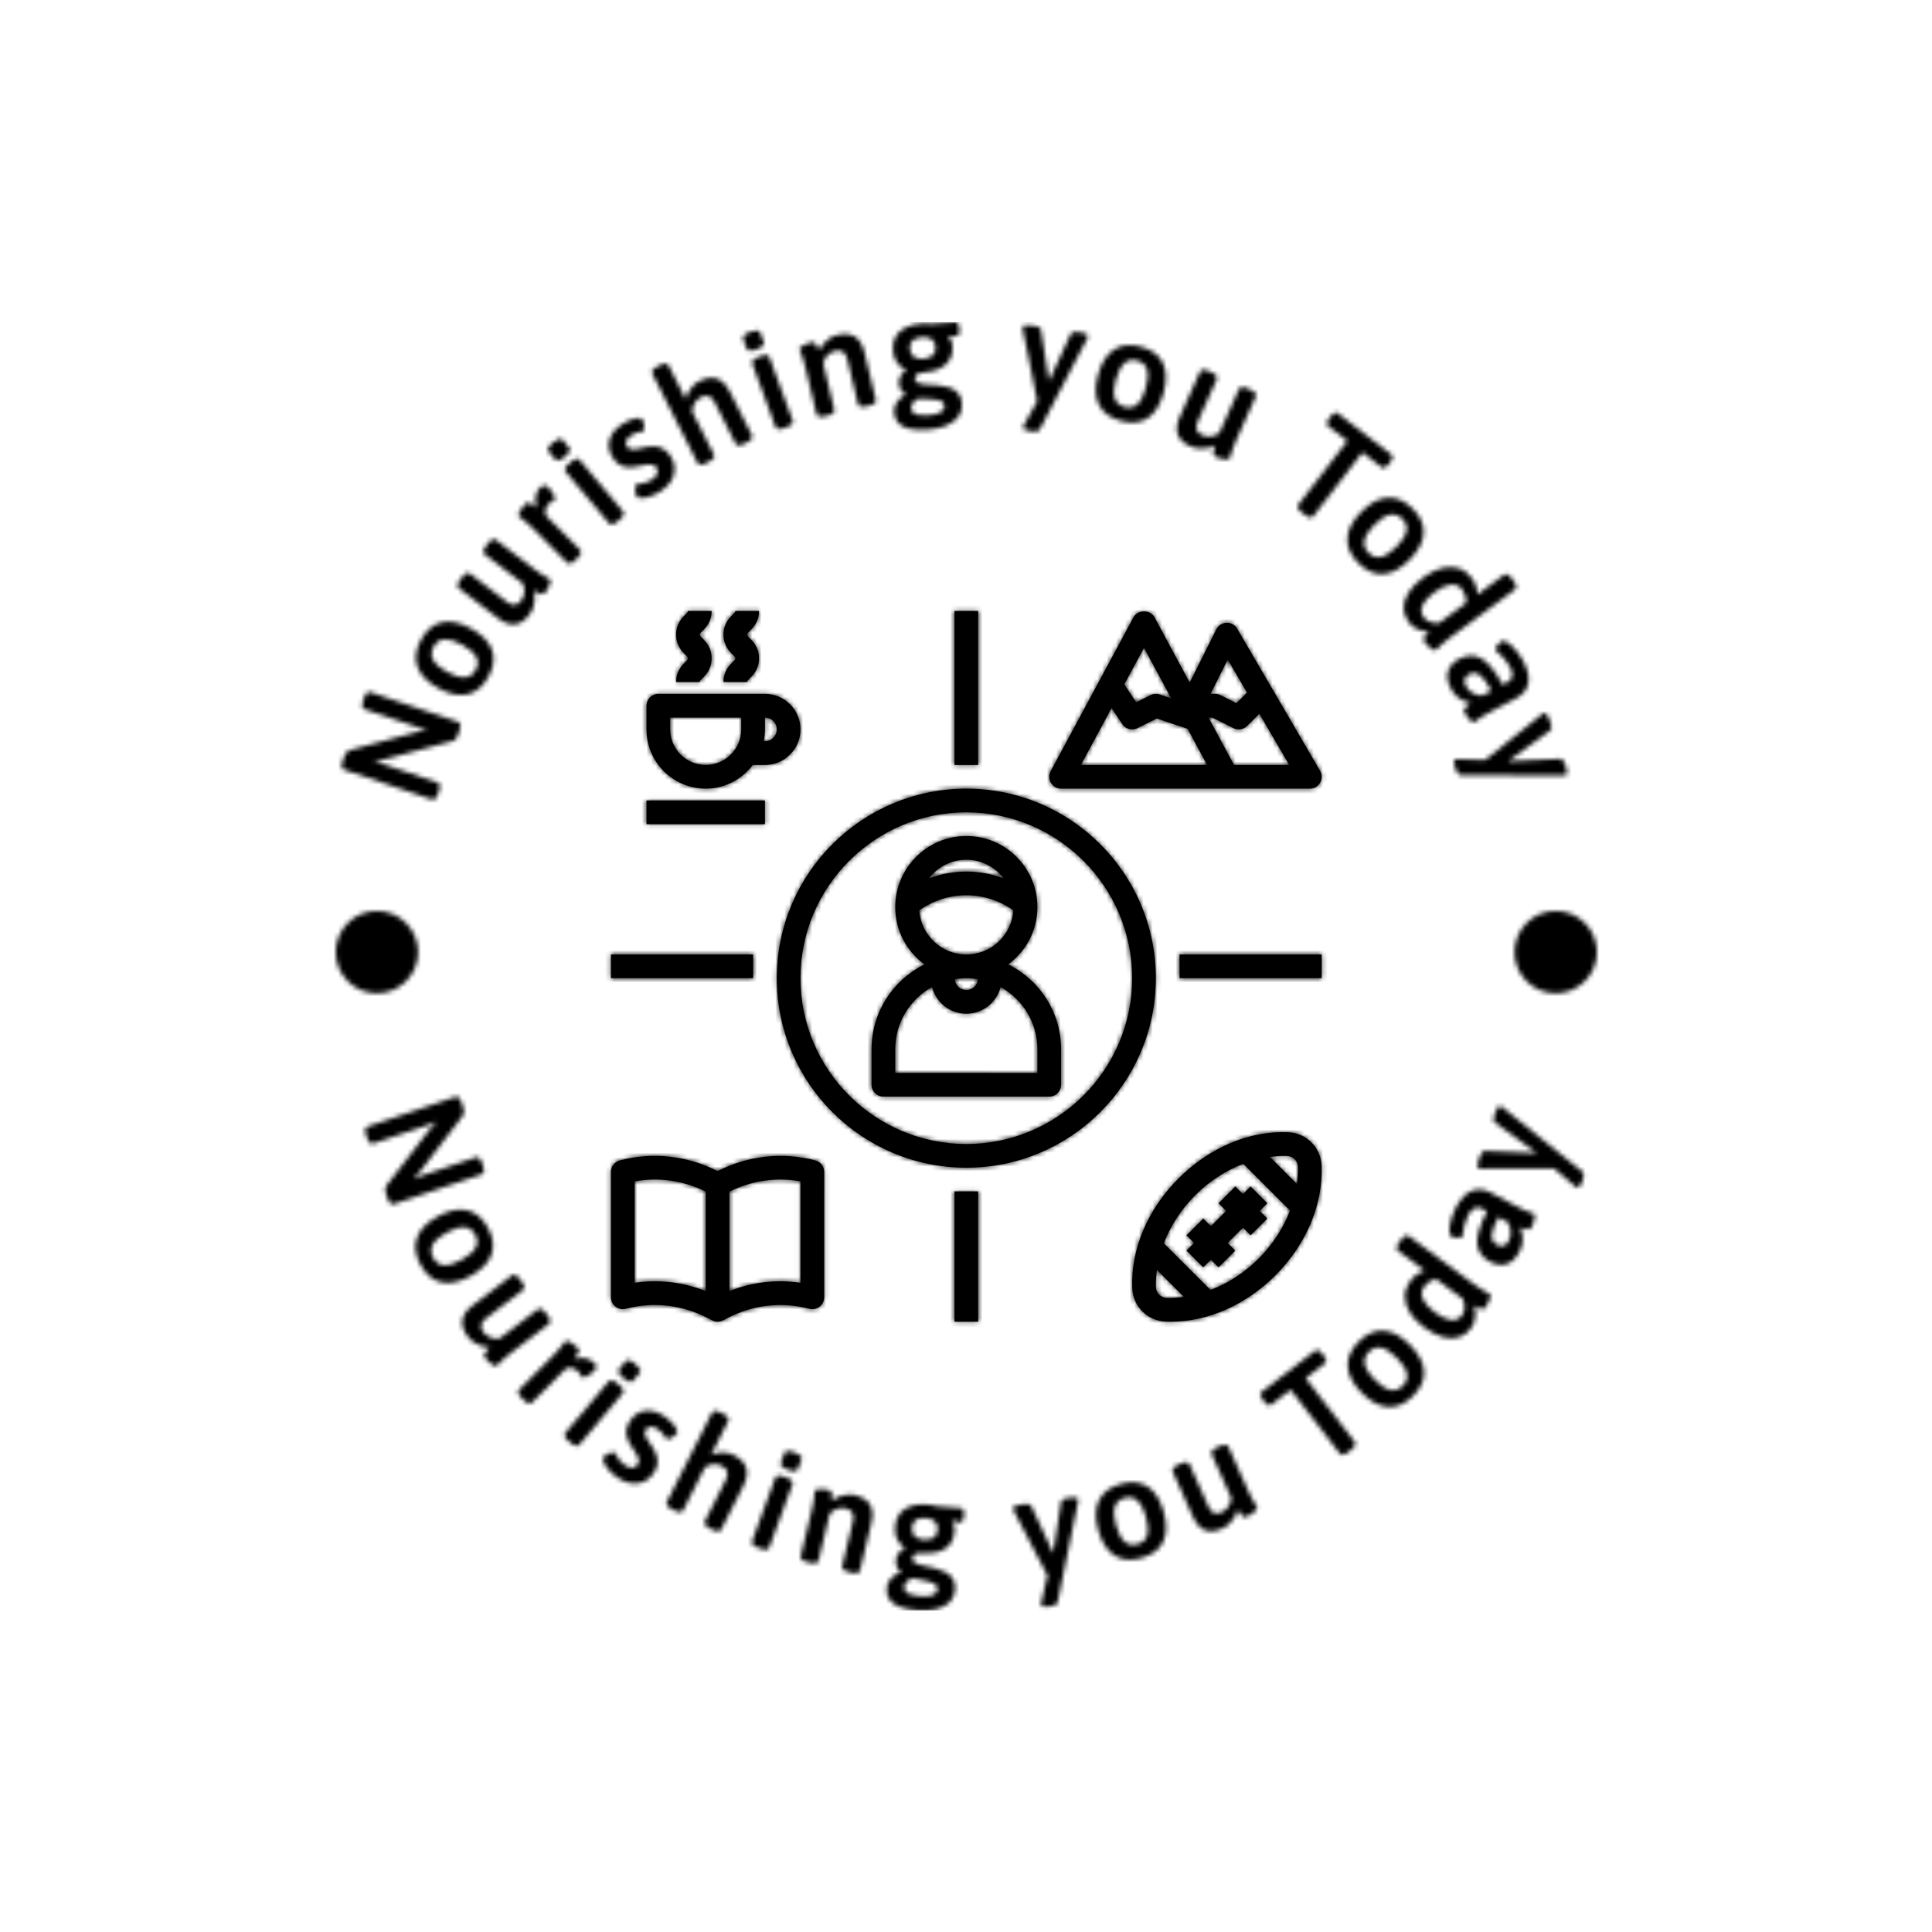 <svg xmlns="http://www.w3.org/2000/svg" version="1.1" xmlns:xlink="http://www.w3.org/1999/xlink" xmlns:svgjs="http://svgjs.dev/svgjs" width="1500" height="1500" viewBox="0 0 1500 1500"><rect width="1500" height="1500" fill="#ffffff"></rect><g transform="matrix(0.667,0,0,0.667,250,250)"><svg viewBox="0 0 280 280" data-background-color="#ffffff" preserveAspectRatio="xMidYMid meet" height="1500" width="1500" xmlns="http://www.w3.org/2000/svg" xmlns:xlink="http://www.w3.org/1999/xlink"><g id="tight-bounds" transform="matrix(1,0,0,1,0,0)"><svg viewBox="0 0 280 280" height="280" width="280"><g><svg viewBox="0 0 280 280" height="280" width="280"><g><svg viewBox="0 0 280 280" height="280" width="280"><g id="textblocktransform"><svg viewBox="0 0 280 280" height="280" width="280" id="textblock"><g><svg viewBox="0 0 280 280" height="280" width="280"><g transform="matrix(1,0,0,1,62.784,62.784)"><svg viewBox="0 0 154.432 154.432" height="154.432" width="154.432"><g id="icon-0"><svg xmlns="http://www.w3.org/2000/svg" xmlns:xlink="http://www.w3.org/1999/xlink" version="1.1" x="0" y="0" viewBox="2 2 60 60" style="enable-background:new 0 0 64 64;" xml:space="preserve" height="154.432" width="154.432" class="icon-xg-0" data-fill-palette-color="accent" id="xg-0"><path d="M25 43h14c0.553 0 1-0.448 1-1v-3c0-3.14-1.823-5.856-4.463-7.165C37.027 30.743 38 28.985 38 27c0-3.309-2.691-6-6-6s-6 2.691-6 6c0 1.985 0.973 3.743 2.463 4.835C25.823 33.144 24 35.86 24 39v3C24 42.552 24.447 43 25 43zM32 33c0.335 0 0.662 0.034 0.982 0.088C32.936 33.596 32.521 34 32 34s-0.936-0.404-0.982-0.912C31.338 33.034 31.665 33 32 33zM32 23c1.291 0 2.429 0.625 3.161 1.577C34.16 24.2 33.097 24 32 24s-2.16 0.2-3.161 0.577C29.571 23.625 30.709 23 32 23zM28.027 27.268C29.205 26.451 30.563 26 32 26s2.795 0.451 3.973 1.268C35.832 29.347 34.114 31 32 31S28.168 29.347 28.027 27.268zM26 39c0-2.259 1.256-4.229 3.106-5.253C29.44 35.039 30.605 36 32 36s2.56-0.961 2.894-2.253C36.744 34.771 38 36.741 38 39v2H26V39z" fill="#000000" data-fill-palette-color="accent"></path><path d="M10 17c1.627 0 3.061-0.793 3.974-2H15c0.811 0 1.565-0.317 2.107-0.874C17.684 13.566 18 12.811 18 12c0-1.654-1.346-3-3-3h-1-1H6c-0.553 0-1 0.448-1 1v2C5 14.757 7.243 17 10 17zM16 12c0 0.267-0.103 0.513-0.306 0.712C15.513 12.898 15.267 13 15 13h-0.101C14.965 12.677 15 12.342 15 12v-1C15.552 11 16 11.449 16 12zM7 11h6v1c0 1.654-1.346 3-3 3s-3-1.346-3-3V11z" fill="#000000" data-fill-palette-color="accent"></path><rect x="5" y="18" width="10" height="2" fill="#000000" data-fill-palette-color="accent"></rect><path d="M11.5 8h2c0-0.076 0-0.086 0.207-0.293C14.004 7.41 14.5 6.914 14.5 5.999s-0.496-1.411-0.793-1.708C13.5 4.084 13.5 4.074 13.5 3.998c0-0.075 0-0.085 0.207-0.292C14.004 3.41 14.5 2.914 14.5 2h-2c0 0.075 0 0.085-0.207 0.292C11.996 2.588 11.5 3.084 11.5 3.998c0 0.915 0.496 1.411 0.793 1.708C12.5 5.913 12.5 5.923 12.5 5.999s0 0.086-0.207 0.293C11.996 6.589 11.5 7.085 11.5 8z" fill="#000000" data-fill-palette-color="accent"></path><path d="M7.5 8h2c0-0.076 0-0.086 0.207-0.293C10.004 7.41 10.5 6.914 10.5 5.999s-0.496-1.411-0.793-1.708C9.5 4.084 9.5 4.074 9.5 3.998c0-0.075 0-0.085 0.207-0.292C10.004 3.41 10.5 2.914 10.5 2h-2c0 0.075 0 0.085-0.207 0.292C7.996 2.588 7.5 3.084 7.5 3.998c0 0.915 0.496 1.411 0.793 1.708C8.5 5.913 8.5 5.923 8.5 5.999s0 0.086-0.207 0.293C7.996 6.589 7.5 7.085 7.5 8z" fill="#000000" data-fill-palette-color="accent"></path><path d="M40 17h14 7c0.358 0 0.688-0.191 0.867-0.502s0.177-0.692-0.003-1.002l-7-12C54.68 3.179 54.343 2.983 53.968 3c-0.367 0.012-0.698 0.224-0.862 0.552l-2.249 4.499-2.975-5.526c-0.35-0.647-1.412-0.647-1.762 0l-7 13c-0.166 0.31-0.158 0.685 0.022 0.987S39.648 17 40 17zM54.067 6.101l1.628 2.79-0.893 0.893-1.355-0.678C53.309 9.036 53.155 9 53 9h-0.382L54.067 6.101zM52.764 11l1.789 0.895c0.384 0.191 0.849 0.117 1.154-0.188l1.03-1.03L59.259 15h-4.661l-2.154-4H52.764zM47 5.109l2.299 4.269-0.983-0.328c-0.254-0.084-0.526-0.064-0.764 0.054l-1.21 0.605L45.336 8.2 47 5.109zM44.261 10.195l0.907 1.36C45.359 11.841 45.676 12 46.001 12c0.15 0 0.304-0.034 0.446-0.105l1.63-0.815 2.606 0.869L52.326 15H41.674L44.261 10.195z" fill="#000000" data-fill-palette-color="accent"></path><path d="M49.909 49.91c-2.608 2.608-4.03 5.98-3.901 9.251 0.062 1.553 1.279 2.77 2.832 2.832C48.977 61.998 49.113 62 49.251 62c3.14 0 6.34-1.41 8.84-3.91 2.608-2.608 4.03-5.98 3.901-9.251-0.062-1.553-1.279-2.771-2.831-2.831C55.888 45.863 52.519 47.301 49.909 49.91zM48.919 59.994c-0.5-0.02-0.893-0.413-0.913-0.913-0.019-0.48 0.02-0.967 0.085-1.456l2.281 2.281C49.884 59.972 49.397 60.012 48.919 59.994zM56.677 56.676c-1.19 1.189-2.596 2.084-4.059 2.647l-3.945-3.945c0.564-1.462 1.461-2.866 2.65-4.055 1.191-1.191 2.593-2.087 4.056-2.651l3.948 3.948C58.763 54.083 57.866 55.487 56.677 56.676zM59.994 48.919c0.019 0.48-0.02 0.967-0.085 1.456l-2.282-2.282c0.488-0.065 0.975-0.104 1.456-0.086C59.582 48.026 59.974 48.418 59.994 48.919z" fill="#000000" data-fill-palette-color="accent"></path><polygon points="57.414,52 56,50.586 55.354,51.233 54.707,50.586 53.293,52 53.939,52.647 52.646,53.939 52,53.293 50.586,54.707   51.232,55.353 50.586,56 52,57.414 52.646,56.767 53.293,57.414 54.707,56 54.061,55.353 55.354,54.061 56,54.707 57.414,53.293   56.768,52.647 " fill="#000000" data-fill-palette-color="accent"></polygon><path d="M3.256 60.908c2.336-0.619 4.809-0.331 6.965 0.812l0.312 0.165c0.043 0.022 0.088 0.035 0.133 0.05 0.028 0.01 0.054 0.024 0.082 0.031C10.831 61.988 10.915 62 11 62s0.169-0.012 0.252-0.034c0.028-0.007 0.055-0.021 0.082-0.031 0.044-0.016 0.09-0.028 0.133-0.05l0.313-0.166c2.155-1.141 4.628-1.43 6.964-0.811 0.298 0.079 0.619 0.016 0.866-0.174 0.245-0.189 0.39-0.482 0.39-0.792V49.353c0-0.454-0.306-0.851-0.744-0.967-2.768-0.733-5.692-0.407-8.256 0.903-2.564-1.311-5.489-1.636-8.256-0.903C2.306 48.502 2 48.899 2 49.353v10.588c0 0.311 0.145 0.603 0.39 0.792C2.636 60.923 2.957 60.987 3.256 60.908zM18 50.153v8.562c-2.022-0.302-4.089-0.061-6 0.701v-8.399C13.873 50.084 15.969 49.785 18 50.153zM4 50.153c2.031-0.368 4.127-0.069 6 0.864v8.399c-1.377-0.549-2.835-0.828-4.299-0.828-0.567 0-1.136 0.042-1.701 0.126V50.153z" fill="#000000" data-fill-palette-color="accent"></path><rect x="31" y="2" width="2" height="13" fill="#000000" data-fill-palette-color="accent"></rect><rect x="50" y="31" width="12" height="2" fill="#000000" data-fill-palette-color="accent"></rect><rect x="31" y="51" width="2" height="11" fill="#000000" data-fill-palette-color="accent"></rect><rect x="2" y="31" width="12" height="2" fill="#000000" data-fill-palette-color="accent"></rect><path d="M32 49c8.822 0 16-7.178 16-16s-7.178-16-16-16-16 7.178-16 16S23.178 49 32 49zM32 19c7.72 0 14 6.28 14 14s-6.28 14-14 14-14-6.28-14-14S24.28 19 32 19z" fill="#000000" data-fill-palette-color="accent"></path></svg></g></svg></g><g id="text-0"></g><g id="text-1"></g></svg></g></svg></g></svg></g></svg></g><defs></defs><mask id="5c458fea-6fc6-4885-8ad5-93f290106f76"><g id="SvgjsG1303"><svg viewBox="0 0 280 280" height="280" width="280"><g><svg viewBox="0 0 280 280" height="280" width="280"><g><svg viewBox="0 0 280 280" height="280" width="280"><g id="SvgjsG1302"><svg viewBox="0 0 280 280" height="280" width="280" id="SvgjsSvg1301"><g><svg viewBox="0 0 280 280" height="280" width="280"><g transform="matrix(1,0,0,1,62.784,62.784)"><svg viewBox="0 0 154.432 154.432" height="154.432" width="154.432"><g id="SvgjsG1300"><svg xmlns="http://www.w3.org/2000/svg" xmlns:xlink="http://www.w3.org/1999/xlink" version="1.1" x="0" y="0" viewBox="2 2 60 60" style="enable-background:new 0 0 64 64;" xml:space="preserve" height="154.432" width="154.432" class="icon-xg-0" data-fill-palette-color="accent" id="SvgjsSvg1299"><path d="M25 43h14c0.553 0 1-0.448 1-1v-3c0-3.14-1.823-5.856-4.463-7.165C37.027 30.743 38 28.985 38 27c0-3.309-2.691-6-6-6s-6 2.691-6 6c0 1.985 0.973 3.743 2.463 4.835C25.823 33.144 24 35.86 24 39v3C24 42.552 24.447 43 25 43zM32 33c0.335 0 0.662 0.034 0.982 0.088C32.936 33.596 32.521 34 32 34s-0.936-0.404-0.982-0.912C31.338 33.034 31.665 33 32 33zM32 23c1.291 0 2.429 0.625 3.161 1.577C34.16 24.2 33.097 24 32 24s-2.16 0.2-3.161 0.577C29.571 23.625 30.709 23 32 23zM28.027 27.268C29.205 26.451 30.563 26 32 26s2.795 0.451 3.973 1.268C35.832 29.347 34.114 31 32 31S28.168 29.347 28.027 27.268zM26 39c0-2.259 1.256-4.229 3.106-5.253C29.44 35.039 30.605 36 32 36s2.56-0.961 2.894-2.253C36.744 34.771 38 36.741 38 39v2H26V39z" fill="black"></path><path d="M10 17c1.627 0 3.061-0.793 3.974-2H15c0.811 0 1.565-0.317 2.107-0.874C17.684 13.566 18 12.811 18 12c0-1.654-1.346-3-3-3h-1-1H6c-0.553 0-1 0.448-1 1v2C5 14.757 7.243 17 10 17zM16 12c0 0.267-0.103 0.513-0.306 0.712C15.513 12.898 15.267 13 15 13h-0.101C14.965 12.677 15 12.342 15 12v-1C15.552 11 16 11.449 16 12zM7 11h6v1c0 1.654-1.346 3-3 3s-3-1.346-3-3V11z" fill="black"></path><rect x="5" y="18" width="10" height="2" fill="black"></rect><path d="M11.5 8h2c0-0.076 0-0.086 0.207-0.293C14.004 7.41 14.5 6.914 14.5 5.999s-0.496-1.411-0.793-1.708C13.5 4.084 13.5 4.074 13.5 3.998c0-0.075 0-0.085 0.207-0.292C14.004 3.41 14.5 2.914 14.5 2h-2c0 0.075 0 0.085-0.207 0.292C11.996 2.588 11.5 3.084 11.5 3.998c0 0.915 0.496 1.411 0.793 1.708C12.5 5.913 12.5 5.923 12.5 5.999s0 0.086-0.207 0.293C11.996 6.589 11.5 7.085 11.5 8z" fill="black"></path><path d="M7.5 8h2c0-0.076 0-0.086 0.207-0.293C10.004 7.41 10.5 6.914 10.5 5.999s-0.496-1.411-0.793-1.708C9.5 4.084 9.5 4.074 9.5 3.998c0-0.075 0-0.085 0.207-0.292C10.004 3.41 10.5 2.914 10.5 2h-2c0 0.075 0 0.085-0.207 0.292C7.996 2.588 7.5 3.084 7.5 3.998c0 0.915 0.496 1.411 0.793 1.708C8.5 5.913 8.5 5.923 8.5 5.999s0 0.086-0.207 0.293C7.996 6.589 7.5 7.085 7.5 8z" fill="black"></path><path d="M40 17h14 7c0.358 0 0.688-0.191 0.867-0.502s0.177-0.692-0.003-1.002l-7-12C54.68 3.179 54.343 2.983 53.968 3c-0.367 0.012-0.698 0.224-0.862 0.552l-2.249 4.499-2.975-5.526c-0.35-0.647-1.412-0.647-1.762 0l-7 13c-0.166 0.31-0.158 0.685 0.022 0.987S39.648 17 40 17zM54.067 6.101l1.628 2.79-0.893 0.893-1.355-0.678C53.309 9.036 53.155 9 53 9h-0.382L54.067 6.101zM52.764 11l1.789 0.895c0.384 0.191 0.849 0.117 1.154-0.188l1.03-1.03L59.259 15h-4.661l-2.154-4H52.764zM47 5.109l2.299 4.269-0.983-0.328c-0.254-0.084-0.526-0.064-0.764 0.054l-1.21 0.605L45.336 8.2 47 5.109zM44.261 10.195l0.907 1.36C45.359 11.841 45.676 12 46.001 12c0.15 0 0.304-0.034 0.446-0.105l1.63-0.815 2.606 0.869L52.326 15H41.674L44.261 10.195z" fill="black"></path><path d="M49.909 49.91c-2.608 2.608-4.03 5.98-3.901 9.251 0.062 1.553 1.279 2.77 2.832 2.832C48.977 61.998 49.113 62 49.251 62c3.14 0 6.34-1.41 8.84-3.91 2.608-2.608 4.03-5.98 3.901-9.251-0.062-1.553-1.279-2.771-2.831-2.831C55.888 45.863 52.519 47.301 49.909 49.91zM48.919 59.994c-0.5-0.02-0.893-0.413-0.913-0.913-0.019-0.48 0.02-0.967 0.085-1.456l2.281 2.281C49.884 59.972 49.397 60.012 48.919 59.994zM56.677 56.676c-1.19 1.189-2.596 2.084-4.059 2.647l-3.945-3.945c0.564-1.462 1.461-2.866 2.65-4.055 1.191-1.191 2.593-2.087 4.056-2.651l3.948 3.948C58.763 54.083 57.866 55.487 56.677 56.676zM59.994 48.919c0.019 0.48-0.02 0.967-0.085 1.456l-2.282-2.282c0.488-0.065 0.975-0.104 1.456-0.086C59.582 48.026 59.974 48.418 59.994 48.919z" fill="black"></path><polygon points="57.414,52 56,50.586 55.354,51.233 54.707,50.586 53.293,52 53.939,52.647 52.646,53.939 52,53.293 50.586,54.707   51.232,55.353 50.586,56 52,57.414 52.646,56.767 53.293,57.414 54.707,56 54.061,55.353 55.354,54.061 56,54.707 57.414,53.293   56.768,52.647 " fill="black"></polygon><path d="M3.256 60.908c2.336-0.619 4.809-0.331 6.965 0.812l0.312 0.165c0.043 0.022 0.088 0.035 0.133 0.05 0.028 0.01 0.054 0.024 0.082 0.031C10.831 61.988 10.915 62 11 62s0.169-0.012 0.252-0.034c0.028-0.007 0.055-0.021 0.082-0.031 0.044-0.016 0.09-0.028 0.133-0.05l0.313-0.166c2.155-1.141 4.628-1.43 6.964-0.811 0.298 0.079 0.619 0.016 0.866-0.174 0.245-0.189 0.39-0.482 0.39-0.792V49.353c0-0.454-0.306-0.851-0.744-0.967-2.768-0.733-5.692-0.407-8.256 0.903-2.564-1.311-5.489-1.636-8.256-0.903C2.306 48.502 2 48.899 2 49.353v10.588c0 0.311 0.145 0.603 0.39 0.792C2.636 60.923 2.957 60.987 3.256 60.908zM18 50.153v8.562c-2.022-0.302-4.089-0.061-6 0.701v-8.399C13.873 50.084 15.969 49.785 18 50.153zM4 50.153c2.031-0.368 4.127-0.069 6 0.864v8.399c-1.377-0.549-2.835-0.828-4.299-0.828-0.567 0-1.136 0.042-1.701 0.126V50.153z" fill="black"></path><rect x="31" y="2" width="2" height="13" fill="black"></rect><rect x="50" y="31" width="12" height="2" fill="black"></rect><rect x="31" y="51" width="2" height="11" fill="black"></rect><rect x="2" y="31" width="12" height="2" fill="black"></rect><path d="M32 49c8.822 0 16-7.178 16-16s-7.178-16-16-16-16 7.178-16 16S23.178 49 32 49zM32 19c7.72 0 14 6.28 14 14s-6.28 14-14 14-14-6.28-14-14S24.28 19 32 19z" fill="black"></path></svg></g></svg></g><g id="SvgjsG1298"><path d="M25.414 101.902l-0.179 0.529c-0.187 0.552-0.397 0.931-0.632 1.139-0.232 0.2-0.486 0.254-0.762 0.16v0l-19.035-6.44c-0.276-0.093-0.446-0.29-0.509-0.59-0.061-0.307 0.002-0.736 0.189-1.288v0l0.3-0.886c0.106-0.315 0.22-0.566 0.341-0.754 0.121-0.188 0.269-0.352 0.446-0.493 0.174-0.134 0.407-0.241 0.698-0.321v0l14.067-3.804c0.369-0.118 0.754-0.21 1.155-0.275 0.405-0.056 0.796-0.121 1.171-0.194v0l0.01-0.125c-0.34-0.094-0.689-0.183-1.046-0.268-0.349-0.089-0.742-0.208-1.178-0.356v0l-11.198-3.788c-0.276-0.093-0.446-0.29-0.509-0.591-0.061-0.307 0.002-0.736 0.189-1.288v0l0.18-0.529c0.193-0.571 0.405-0.954 0.635-1.148 0.23-0.194 0.483-0.244 0.759-0.151v0l19.035 6.439c0.276 0.093 0.447 0.287 0.512 0.581 0.065 0.294 0.001 0.726-0.192 1.298v0l-0.3 0.886c-0.087 0.257-0.184 0.481-0.292 0.674-0.108 0.192-0.232 0.347-0.372 0.464-0.14 0.117-0.316 0.204-0.528 0.261v0l-14.534 3.915c-0.363 0.099-0.745 0.184-1.148 0.255-0.41 0.069-0.802 0.14-1.178 0.213v0l-0.01 0.125c0.347 0.074 0.696 0.164 1.047 0.269 0.349 0.111 0.738 0.239 1.168 0.384v0l11.371 3.847c0.276 0.093 0.448 0.284 0.515 0.571 0.069 0.281 0.008 0.707-0.186 1.279z" fill="white"></path><path d="M36.15 77.083v0c-1.172 2.124-2.689 3.392-4.549 3.805-1.864 0.418-3.977-0.024-6.338-1.328v0c-2.379-1.313-3.888-2.87-4.528-4.67-0.643-1.794-0.378-3.754 0.795-5.877v0c1.163-2.106 2.671-3.359 4.525-3.76 1.854-0.401 3.971 0.056 6.35 1.369v0c2.361 1.303 3.87 2.84 4.525 4.611 0.652 1.777 0.393 3.727-0.78 5.85zM33.386 75.592v0c0.563-1.02 0.595-1.974 0.094-2.862-0.503-0.897-1.517-1.766-3.042-2.608v0c-1.507-0.832-2.771-1.22-3.792-1.165-1.024 0.046-1.818 0.58-2.381 1.6v0c-0.56 1.014-0.596 1.97-0.108 2.866 0.488 0.896 1.503 1.77 3.046 2.622v0c1.507 0.832 2.776 1.219 3.806 1.161 1.025-0.061 1.817-0.599 2.377-1.614z" fill="white"></path><path d="M45 63.657v0c-0.935 1.222-1.964 1.898-3.087 2.028-1.129 0.126-2.344-0.309-3.647-1.306v0l-8.525-6.522c-0.231-0.177-0.331-0.415-0.298-0.714 0.033-0.299 0.226-0.68 0.581-1.143v0l0.395-0.517c0.366-0.479 0.69-0.773 0.97-0.883 0.284-0.115 0.542-0.084 0.773 0.093v0l8.106 6.2c0.544 0.416 1.069 0.605 1.576 0.566 0.517-0.04 1.002-0.356 1.454-0.947v0c0.239-0.312 0.42-0.677 0.543-1.095 0.119-0.412 0.168-0.844 0.147-1.295-0.026-0.446-0.131-0.872-0.315-1.278v0l-8.299-6.349c-0.231-0.177-0.331-0.415-0.298-0.715 0.033-0.299 0.226-0.68 0.58-1.143v0l0.414-0.541c0.354-0.463 0.671-0.749 0.951-0.859 0.284-0.115 0.542-0.084 0.774 0.093v0l8.154 6.238c0.71 0.543 1.293 0.959 1.746 1.247 0.463 0.286 0.838 0.505 1.124 0.655 0.287 0.16 0.503 0.296 0.649 0.407v0c0.167 0.128 0.227 0.323 0.179 0.585-0.047 0.262-0.146 0.554-0.297 0.873-0.147 0.314-0.308 0.609-0.484 0.884-0.167 0.274-0.301 0.478-0.404 0.612v0c-0.136 0.178-0.291 0.28-0.467 0.309-0.176 0.019-0.413-0.034-0.71-0.159-0.292-0.121-0.694-0.309-1.206-0.565v0c0.127 0.515 0.181 1.085 0.163 1.711-0.024 0.622-0.133 1.233-0.329 1.835-0.205 0.603-0.509 1.167-0.913 1.695z" fill="white"></path><path d="M55.482 51.306l-0.439 0.439c-0.412 0.412-0.765 0.654-1.056 0.725-0.292 0.072-0.541 0.005-0.748-0.202v0l-7.256-7.262c-0.627-0.628-1.154-1.117-1.58-1.467-0.426-0.35-0.766-0.618-1.021-0.805-0.259-0.182-0.455-0.34-0.589-0.475v0c-0.129-0.129-0.156-0.323-0.079-0.582 0.082-0.254 0.223-0.525 0.425-0.812 0.197-0.283 0.398-0.551 0.604-0.805 0.201-0.249 0.362-0.433 0.482-0.553v0c0.158-0.158 0.328-0.237 0.51-0.237 0.172 0 0.41 0.084 0.712 0.252 0.302 0.168 0.716 0.444 1.243 0.827v0c-0.22-0.546-0.333-1.085-0.338-1.617-0.009-0.537 0.072-1.04 0.245-1.509 0.182-0.469 0.441-0.872 0.777-1.208v0c0.364-0.364 0.681-0.536 0.949-0.517 0.273 0.024 0.556 0.182 0.848 0.475v0c0.134 0.134 0.302 0.321 0.503 0.561 0.196 0.244 0.378 0.508 0.546 0.791 0.172 0.288 0.297 0.551 0.373 0.791 0.081 0.244 0.057 0.431-0.072 0.56v0c-0.12 0.12-0.288 0.215-0.503 0.287-0.225 0.072-0.477 0.247-0.755 0.525v0c-0.355 0.354-0.585 0.762-0.691 1.221-0.11 0.465-0.087 0.925 0.072 1.38v0l7.385 7.392c0.206 0.206 0.273 0.455 0.201 0.748-0.072 0.292-0.321 0.652-0.748 1.077z" fill="white"></path><path d="M64.719 42.898l-0.529 0.445c-0.441 0.371-0.812 0.582-1.115 0.634-0.297 0.047-0.54-0.041-0.727-0.265v0l-9.396-11.156c-0.188-0.223-0.233-0.477-0.137-0.762 0.102-0.289 0.373-0.62 0.813-0.991v0l0.529-0.445c0.441-0.371 0.812-0.582 1.115-0.633 0.297-0.047 0.54 0.041 0.727 0.264v0l9.396 11.157c0.188 0.223 0.233 0.477 0.137 0.761-0.102 0.289-0.373 0.62-0.813 0.991zM52.773 29.251v0c-0.539 0.454-0.978 0.722-1.317 0.804-0.339 0.082-0.602 0.011-0.789-0.212v0l-1.441-1.711c-0.175-0.207-0.193-0.471-0.055-0.791 0.138-0.32 0.477-0.707 1.016-1.161v0c0.523-0.441 0.95-0.707 1.28-0.799 0.334-0.087 0.596-0.019 0.783 0.204v0l1.441 1.711c0.188 0.223 0.213 0.494 0.074 0.814-0.138 0.32-0.469 0.7-0.992 1.141z" fill="white"></path><path d="M73.686 36.695v0c-0.517 0.348-1.054 0.649-1.611 0.901-0.557 0.253-1.09 0.432-1.598 0.538-0.514 0.11-0.959 0.147-1.333 0.113-0.378-0.04-0.648-0.18-0.811-0.421v0c-0.114-0.169-0.196-0.436-0.247-0.803-0.045-0.37-0.048-0.732-0.008-1.085 0.034-0.35 0.13-0.578 0.287-0.684v0c0.101-0.068 0.322-0.111 0.662-0.127 0.34-0.017 0.743-0.08 1.209-0.189 0.456-0.111 0.934-0.335 1.434-0.672v0c0.635-0.428 1.033-0.868 1.195-1.32 0.158-0.457 0.091-0.903-0.201-1.335v0c-0.231-0.343-0.512-0.554-0.843-0.633-0.331-0.079-0.723-0.085-1.176-0.017-0.453 0.068-0.952 0.163-1.499 0.286v0c-0.454 0.102-0.938 0.191-1.45 0.267-0.516 0.07-1.039 0.071-1.568 0.002-0.534-0.065-1.051-0.256-1.55-0.573-0.496-0.311-0.965-0.796-1.408-1.454v0c-0.568-0.843-0.866-1.692-0.895-2.547-0.029-0.855 0.189-1.684 0.653-2.487 0.462-0.793 1.14-1.491 2.034-2.093v0c0.416-0.28 0.853-0.534 1.313-0.762 0.463-0.222 0.921-0.404 1.373-0.545 0.452-0.141 0.855-0.204 1.209-0.189 0.344 0.013 0.592 0.132 0.743 0.357v0c0.117 0.174 0.218 0.445 0.303 0.814 0.084 0.368 0.127 0.711 0.129 1.028 0.005 0.323-0.068 0.536-0.22 0.638v0c-0.124 0.083-0.436 0.159-0.938 0.227-0.505 0.063-1.095 0.321-1.769 0.776v0c-0.495 0.333-0.833 0.704-1.015 1.113-0.177 0.405-0.125 0.815 0.155 1.231v0c0.197 0.292 0.44 0.484 0.73 0.574 0.284 0.094 0.64 0.112 1.066 0.054 0.423-0.064 0.909-0.167 1.459-0.309v0c0.49-0.134 1.01-0.235 1.56-0.303 0.556-0.072 1.104-0.065 1.644 0.02 0.545 0.082 1.075 0.28 1.59 0.596 0.509 0.319 0.983 0.804 1.422 1.456v0c0.557 0.826 0.85 1.699 0.881 2.618 0.036 0.915-0.187 1.797-0.669 2.644-0.483 0.848-1.23 1.613-2.242 2.295z" fill="white"></path><path d="M84.07 30.339l-0.616 0.312c-0.514 0.26-0.924 0.38-1.231 0.36-0.3-0.023-0.516-0.164-0.647-0.424v0l-9.792-19.343c-0.132-0.26-0.118-0.518 0.042-0.773 0.165-0.258 0.505-0.518 1.019-0.778v0l0.562-0.285c0.532-0.269 0.951-0.394 1.258-0.374 0.3 0.023 0.516 0.164 0.647 0.424v0l3.709 7.327c0.101-0.491 0.278-0.988 0.534-1.489 0.255-0.501 0.595-0.97 1.02-1.405 0.419-0.432 0.916-0.794 1.49-1.084v0c0.943-0.477 1.816-0.711 2.62-0.7 0.809 0.008 1.538 0.262 2.186 0.762 0.645 0.494 1.226 1.252 1.743 2.274v0l4.788 9.458c0.132 0.26 0.118 0.518-0.042 0.773-0.159 0.255-0.499 0.515-1.019 0.778v0l-0.58 0.294c-0.538 0.272-0.957 0.397-1.258 0.374-0.306-0.02-0.525-0.16-0.656-0.419v0l-4.55-8.987c-0.337-0.665-0.752-1.096-1.247-1.294-0.492-0.192-1.098-0.105-1.817 0.259v0c-0.333 0.168-0.639 0.411-0.919 0.727-0.286 0.32-0.506 0.681-0.658 1.085-0.153 0.404-0.234 0.828-0.244 1.274v0l4.719 9.323c0.132 0.26 0.118 0.518-0.042 0.773-0.165 0.258-0.505 0.518-1.019 0.778z" fill="white"></path><path d="M101.03 22.813l-0.649 0.238c-0.541 0.199-0.962 0.27-1.263 0.215-0.295-0.057-0.493-0.223-0.594-0.496v0l-5.03-13.691c-0.1-0.274-0.057-0.528 0.131-0.763 0.194-0.237 0.562-0.455 1.102-0.654v0l0.649-0.239c0.541-0.199 0.962-0.27 1.264-0.215 0.295 0.057 0.493 0.223 0.594 0.497v0l5.03 13.691c0.1 0.274 0.057 0.528-0.131 0.763-0.194 0.237-0.562 0.455-1.103 0.654zM94.452 5.911v0c-0.661 0.243-1.165 0.345-1.511 0.306-0.346-0.039-0.57-0.195-0.671-0.468v0l-0.771-2.099c-0.093-0.254-0.021-0.509 0.218-0.762 0.239-0.254 0.689-0.502 1.351-0.746v0c0.642-0.236 1.134-0.341 1.476-0.314 0.344 0.032 0.566 0.185 0.667 0.458v0l0.771 2.099c0.1 0.274 0.031 0.537-0.208 0.791-0.239 0.254-0.679 0.499-1.322 0.735z" fill="white"></path><path d="M109.922 20.309l-0.672 0.161c-0.56 0.134-0.987 0.156-1.28 0.066-0.287-0.092-0.464-0.279-0.532-0.563v0l-2.388-9.984c-0.207-0.863-0.397-1.556-0.571-2.079-0.18-0.521-0.333-0.927-0.458-1.218-0.119-0.292-0.2-0.53-0.245-0.715v0c-0.043-0.178 0.037-0.357 0.238-0.537 0.202-0.174 0.461-0.33 0.776-0.468 0.322-0.14 0.634-0.263 0.936-0.37 0.308-0.109 0.542-0.182 0.7-0.22v0c0.224-0.054 0.41-0.032 0.559 0.065 0.154 0.089 0.304 0.265 0.45 0.53 0.147 0.264 0.338 0.654 0.573 1.169v0c0.247-0.484 0.562-0.957 0.946-1.418 0.389-0.469 0.843-0.874 1.361-1.214 0.519-0.333 1.092-0.575 1.718-0.724v0c1.028-0.246 1.931-0.27 2.71-0.074 0.785 0.195 1.435 0.611 1.95 1.248 0.513 0.63 0.903 1.502 1.169 2.615v0l2.467 10.311c0.068 0.283-0.005 0.531-0.22 0.742-0.214 0.211-0.605 0.385-1.171 0.521v0l-0.633 0.151c-0.587 0.14-1.023 0.165-1.31 0.073-0.293-0.09-0.474-0.277-0.542-0.56v0l-2.343-9.797c-0.173-0.725-0.478-1.241-0.914-1.547-0.434-0.3-1.043-0.357-1.827-0.169v0c-0.362 0.087-0.717 0.252-1.063 0.494-0.353 0.245-0.65 0.546-0.892 0.903-0.242 0.357-0.419 0.752-0.532 1.183v0l2.431 10.162c0.068 0.283-0.005 0.531-0.22 0.743-0.221 0.213-0.611 0.387-1.171 0.52z" fill="white"></path><path d="M131.654 23.391v0c-1.513 0.116-2.802 0.062-3.866-0.162-1.07-0.217-1.896-0.619-2.478-1.207-0.589-0.594-0.92-1.363-0.993-2.309v0c-0.043-0.561 0.033-1.083 0.227-1.567 0.187-0.483 0.476-0.927 0.866-1.331 0.384-0.403 0.854-0.742 1.411-1.015v0l0.034-0.094c-0.438-0.218-0.784-0.524-1.039-0.92-0.261-0.395-0.413-0.862-0.454-1.402v0c-0.046-0.595 0.072-1.147 0.352-1.658 0.287-0.511 0.695-0.954 1.223-1.328v0c-0.836-0.351-1.505-0.877-2.007-1.579-0.496-0.703-0.784-1.581-0.864-2.635v0c-0.092-1.196 0.106-2.21 0.592-3.042 0.487-0.826 1.206-1.472 2.156-1.939 0.956-0.467 2.053-0.749 3.289-0.844v0c0.392-0.03 0.775-0.046 1.148-0.047 0.374 0.005 0.73 0.036 1.067 0.092v0l5.22-0.4c0.311-0.024 0.535 0.068 0.673 0.274 0.139 0.214 0.225 0.547 0.26 1v0l0.036 0.466c0.065 0.845-0.139 1.285-0.612 1.321v0c-0.101 0.008-0.268 0.01-0.499 0.008-0.231-0.003-0.47-0.015-0.717-0.037-0.253-0.021-0.456-0.047-0.607-0.076v0l-0.023 0.094c0.183 0.176 0.345 0.381 0.485 0.615 0.148 0.24 0.255 0.487 0.322 0.74 0.074 0.253 0.121 0.514 0.142 0.784v0c0.089 1.162-0.101 2.145-0.57 2.949-0.469 0.804-1.161 1.438-2.076 1.902-0.909 0.464-1.982 0.743-3.219 0.838v0c-0.622 0.048-1.104 0.132-1.448 0.254-0.344 0.122-0.576 0.285-0.696 0.492-0.12 0.206-0.169 0.455-0.147 0.745v0c0.027 0.351 0.183 0.611 0.467 0.78 0.277 0.162 0.653 0.276 1.128 0.341 0.474 0.072 1.005 0.12 1.591 0.144 0.587 0.03 1.191 0.062 1.811 0.095v0c0.863 0.083 1.677 0.245 2.443 0.486 0.767 0.247 1.401 0.64 1.905 1.179 0.497 0.546 0.785 1.326 0.863 2.34v0c0.079 1.034-0.163 1.953-0.727 2.757-0.564 0.798-1.415 1.451-2.551 1.959-1.137 0.502-2.51 0.814-4.118 0.937zM131.75 20.265v0c1.243-0.095 2.153-0.328 2.73-0.699 0.577-0.364 0.843-0.836 0.799-1.417v0c-0.022-0.291-0.129-0.527-0.32-0.709-0.191-0.182-0.463-0.321-0.817-0.417-0.348-0.102-0.754-0.17-1.218-0.202-0.458-0.04-0.97-0.068-1.536-0.086-0.559-0.018-1.152-0.048-1.78-0.088v0c-0.506 0.229-0.904 0.531-1.195 0.907-0.297 0.376-0.43 0.78-0.396 1.213v0c0.028 0.372 0.178 0.683 0.448 0.934 0.271 0.251 0.675 0.424 1.213 0.519 0.537 0.095 1.228 0.11 2.072 0.045zM130.688 7.991v0c0.52-0.04 0.98-0.153 1.38-0.341 0.4-0.187 0.716-0.463 0.946-0.826 0.238-0.358 0.334-0.828 0.29-1.409v0c-0.045-0.581-0.211-1.03-0.501-1.348-0.283-0.325-0.637-0.549-1.061-0.673-0.424-0.117-0.895-0.156-1.415-0.116v0c-0.493 0.038-0.947 0.147-1.362 0.329-0.414 0.188-0.732 0.464-0.956 0.827-0.217 0.356-0.304 0.825-0.259 1.407v0c0.067 0.872 0.381 1.463 0.941 1.773 0.567 0.31 1.233 0.436 1.997 0.377z" fill="white"></path><path d="M154.218 23.779l-0.433-0.061c-0.517-0.073-0.894-0.184-1.133-0.334-0.239-0.15-0.345-0.319-0.318-0.507v0c0.009-0.06 0.021-0.127 0.038-0.2 0.023-0.065 0.075-0.167 0.156-0.307v0l3.658-6.577-0.467 2.88-3.441-17.012c-0.009-0.083-0.017-0.173-0.024-0.27-0.008-0.09-0.006-0.179 0.007-0.266v0c0.028-0.201 0.184-0.337 0.468-0.406 0.276-0.064 0.702-0.055 1.279 0.027v0l0.745 0.105c0.389 0.055 0.716 0.142 0.979 0.261 0.263 0.126 0.422 0.306 0.479 0.54v0l1.714 10.989 0.12 0.017 4.657-10.091c0.118-0.209 0.321-0.338 0.609-0.386 0.286-0.042 0.634-0.034 1.044 0.024v0l0.523 0.074c0.577 0.081 0.983 0.19 1.217 0.325 0.233 0.142 0.335 0.314 0.307 0.516v0c-0.012 0.087-0.031 0.17-0.056 0.249-0.018 0.08-0.058 0.166-0.119 0.26v0l-10.286 19.726c-0.113 0.217-0.32 0.355-0.623 0.415-0.304 0.067-0.67 0.07-1.1 0.009z" fill="white"></path><path d="M173.541 21.473v0c-2.337-0.652-3.92-1.835-4.75-3.552-0.837-1.718-0.893-3.875-0.168-6.473v0c0.73-2.617 1.897-4.445 3.501-5.481 1.598-1.039 3.566-1.232 5.903-0.581v0c2.317 0.646 3.884 1.825 4.701 3.538 0.817 1.712 0.861 3.877 0.131 6.494v0c-0.724 2.598-1.873 4.42-3.445 5.466-1.579 1.044-3.536 1.24-5.873 0.589zM174.355 18.439v0c1.123 0.313 2.058 0.124 2.807-0.568 0.757-0.696 1.369-1.883 1.837-3.561v0c0.462-1.658 0.549-2.977 0.26-3.958-0.281-0.986-0.983-1.635-2.105-1.949v0c-1.116-0.311-2.054-0.126-2.814 0.556-0.76 0.682-1.376 1.871-1.85 3.568v0c-0.462 1.658-0.547 2.982-0.252 3.971 0.296 0.983 1.002 1.63 2.117 1.941z" fill="white"></path><path d="M188.641 26.993v0c-1.404-0.629-2.298-1.475-2.683-2.538-0.382-1.07-0.238-2.353 0.431-3.849v0l4.386-9.796c0.119-0.266 0.328-0.417 0.627-0.455 0.299-0.037 0.714 0.064 1.246 0.302v0l0.594 0.266c0.55 0.246 0.911 0.493 1.082 0.741 0.178 0.25 0.207 0.508 0.088 0.774v0l-4.17 9.314c-0.28 0.625-0.342 1.179-0.188 1.664 0.158 0.494 0.577 0.893 1.256 1.198v0c0.359 0.161 0.755 0.253 1.191 0.276 0.429 0.021 0.86-0.031 1.294-0.155 0.428-0.127 0.819-0.328 1.171-0.601v0l4.27-9.536c0.119-0.266 0.328-0.417 0.627-0.455 0.299-0.037 0.714 0.064 1.246 0.302v0l0.621 0.278c0.532 0.238 0.883 0.481 1.055 0.729 0.178 0.25 0.207 0.508 0.088 0.774v0l-4.196 9.37c-0.366 0.816-0.636 1.479-0.811 1.986-0.172 0.517-0.298 0.932-0.379 1.245-0.09 0.316-0.172 0.558-0.247 0.725v0c-0.086 0.192-0.262 0.295-0.528 0.309-0.266 0.014-0.572-0.015-0.918-0.088-0.34-0.07-0.664-0.16-0.972-0.268-0.305-0.099-0.534-0.183-0.688-0.253v0c-0.204-0.091-0.34-0.219-0.408-0.383-0.059-0.167-0.061-0.41-0.008-0.727 0.05-0.312 0.141-0.746 0.272-1.304v0c-0.472 0.242-1.015 0.426-1.628 0.552-0.611 0.12-1.231 0.154-1.861 0.102-0.634-0.061-1.253-0.227-1.86-0.499z" fill="white"></path><path d="M213.581 41.894l-0.693-0.533c-0.446-0.343-0.723-0.655-0.832-0.935-0.109-0.281-0.075-0.536 0.103-0.767v0l10.643-13.832-4.222-3.248c-0.424-0.326-0.366-0.841 0.176-1.545v0l0.496-0.644c0.541-0.704 1.024-0.892 1.448-0.566v0l11.641 8.957c0.446 0.343 0.398 0.866-0.144 1.57v0l-0.495 0.644c-0.541 0.704-1.035 0.884-1.481 0.541v0l-4.165-3.205-10.642 13.832c-0.178 0.231-0.413 0.332-0.708 0.302-0.294-0.029-0.669-0.22-1.125-0.571z" fill="white"></path><path d="M225.214 52.407v0c-1.722-1.709-2.526-3.515-2.414-5.417 0.108-1.907 1.112-3.818 3.012-5.733v0c1.914-1.929 3.825-2.954 5.731-3.076 1.902-0.127 3.714 0.664 5.436 2.373v0c1.707 1.695 2.5 3.489 2.377 5.382-0.122 1.893-1.141 3.804-3.055 5.733v0c-1.9 1.914-3.791 2.944-5.673 3.09-1.887 0.141-3.692-0.643-5.414-2.352zM227.405 50.156v0c0.827 0.821 1.736 1.112 2.727 0.874 1.001-0.239 2.114-0.976 3.341-2.212v0c1.212-1.222 1.932-2.331 2.158-3.328 0.236-0.998-0.06-1.907-0.887-2.728v0c-0.822-0.816-1.732-1.112-2.727-0.888-0.996 0.224-2.114 0.961-3.355 2.212v0c-1.212 1.222-1.932 2.336-2.159 3.343-0.221 1.002 0.079 1.912 0.902 2.727z" fill="white"></path><path d="M236.097 65.158v0c-0.69-0.931-1.043-1.938-1.061-3.021-0.018-1.083 0.329-2.192 1.04-3.326 0.712-1.134 1.792-2.238 3.241-3.31v0c1.351-1 2.671-1.67 3.962-2.011 1.3-0.339 2.514-0.34 3.641-0.002 1.127 0.338 2.086 1.04 2.876 2.107v0c0.484 0.653 0.817 1.297 0.998 1.929 0.191 0.634 0.287 1.196 0.287 1.685v0l5.75-4.258c0.234-0.173 0.495-0.198 0.782-0.073 0.287 0.125 0.609 0.43 0.968 0.915v0l0.351 0.474c0.347 0.468 0.536 0.855 0.568 1.16 0.036 0.311-0.063 0.553-0.297 0.726v0l-13.952 10.332c-0.719 0.532-1.277 0.98-1.675 1.341-0.407 0.361-0.723 0.658-0.947 0.891-0.229 0.237-0.417 0.41-0.564 0.519v0c-0.169 0.125-0.373 0.129-0.612 0.011-0.243-0.123-0.496-0.299-0.757-0.527-0.266-0.233-0.504-0.47-0.715-0.71-0.221-0.241-0.38-0.427-0.477-0.558v0c-0.137-0.185-0.193-0.363-0.167-0.534 0.031-0.175 0.145-0.39 0.343-0.646 0.197-0.247 0.491-0.578 0.882-0.995v0c-0.538 0.036-1.084-0.024-1.637-0.179-0.557-0.161-1.074-0.398-1.551-0.711-0.481-0.319-0.906-0.729-1.277-1.229zM239.402 64.19v0c0.367 0.496 0.857 0.833 1.47 1.011 0.607 0.183 1.228 0.246 1.861 0.19v0l5.922-4.385c0.024-0.457-0.037-0.938-0.184-1.445-0.146-0.516-0.378-0.989-0.697-1.419v0c-0.605-0.817-1.428-1.177-2.47-1.08-1.032 0.098-2.231 0.653-3.598 1.665v0c-1.367 1.012-2.24 1.979-2.62 2.902-0.37 0.923-0.265 1.777 0.316 2.561z" fill="white"></path><path d="M245.284 79.642v0c-0.758-1.431-0.955-2.7-0.59-3.806 0.359-1.103 1.143-1.975 2.352-2.615v0c0.701-0.371 1.416-0.605 2.148-0.701 0.737-0.099 1.495 0.021 2.273 0.36 0.778 0.339 1.587 0.984 2.428 1.934 0.847 0.947 1.727 2.283 2.641 4.007v0l0.988-0.524c0.383-0.203 0.671-0.455 0.864-0.757 0.193-0.302 0.272-0.673 0.238-1.115-0.032-0.436-0.203-0.947-0.514-1.534v0c-0.381-0.719-0.797-1.315-1.247-1.789-0.451-0.474-0.854-0.859-1.21-1.153-0.356-0.295-0.576-0.523-0.662-0.685v0c-0.06-0.114-0.047-0.263 0.04-0.447 0.089-0.193 0.215-0.39 0.377-0.59 0.162-0.201 0.336-0.385 0.523-0.554 0.178-0.171 0.33-0.29 0.456-0.356v0c0.222-0.117 0.521-0.073 0.899 0.133 0.375 0.2 0.789 0.506 1.244 0.916 0.453 0.42 0.898 0.92 1.336 1.501 0.435 0.575 0.817 1.173 1.148 1.796v0c0.524 0.988 0.871 1.897 1.042 2.726 0.168 0.824 0.171 1.574 0.008 2.251-0.16 0.668-0.457 1.258-0.891 1.772-0.433 0.513-0.979 0.945-1.638 1.293v0l-5.496 2.913c-0.88 0.466-1.555 0.851-2.024 1.153-0.472 0.311-0.822 0.562-1.05 0.752-0.229 0.19-0.424 0.328-0.586 0.414v0c-0.15 0.079-0.328 0.047-0.534-0.096-0.204-0.153-0.413-0.352-0.628-0.599-0.218-0.252-0.414-0.513-0.587-0.782-0.182-0.272-0.316-0.488-0.402-0.65v0c-0.136-0.257-0.144-0.495-0.022-0.713 0.116-0.215 0.303-0.433 0.562-0.655 0.262-0.215 0.532-0.435 0.812-0.66v0c-0.289-0.054-0.694-0.173-1.213-0.358-0.517-0.179-1.057-0.49-1.623-0.934-0.556-0.442-1.044-1.057-1.462-1.848zM248.554 79.105v0c0.244 0.461 0.549 0.84 0.914 1.138 0.371 0.294 0.776 0.524 1.216 0.69 0.44 0.165 0.879 0.263 1.317 0.291v0l2.083-1.104c-0.476-0.898-0.919-1.626-1.329-2.183-0.41-0.557-0.808-0.975-1.194-1.254-0.376-0.276-0.762-0.417-1.155-0.423-0.394-0.006-0.783 0.093-1.167 0.296v0c-0.491 0.26-0.804 0.61-0.939 1.05-0.132 0.431-0.048 0.93 0.254 1.499z" fill="white"></path><path d="M246.319 97.134l-0.145-0.412c-0.173-0.492-0.247-0.879-0.224-1.161 0.023-0.281 0.125-0.453 0.304-0.515v0c0.058-0.02 0.123-0.039 0.195-0.058 0.068-0.01 0.183-0.01 0.344-0.002v0l7.523 0.227-2.773 0.908 13.529-10.874c0.07-0.046 0.146-0.094 0.229-0.145 0.076-0.048 0.156-0.087 0.239-0.116v0c0.192-0.067 0.384 0.009 0.576 0.229 0.183 0.216 0.371 0.599 0.564 1.149v0l0.249 0.709c0.13 0.371 0.203 0.701 0.218 0.99 0.009 0.291-0.078 0.516-0.26 0.673v0l-8.972 6.572 0.04 0.115 11.102-0.5c0.24 0.009 0.448 0.13 0.623 0.363 0.169 0.235 0.321 0.548 0.458 0.938v0l0.175 0.499c0.193 0.55 0.283 0.96 0.27 1.23-0.019 0.272-0.125 0.442-0.317 0.509v0c-0.083 0.029-0.165 0.051-0.246 0.065-0.079 0.021-0.174 0.025-0.286 0.014v0l-22.247-0.072c-0.244 0-0.463-0.121-0.655-0.362-0.199-0.239-0.37-0.563-0.513-0.973z" fill="white"></path><path d="M9.769 177.23l-0.18-0.53c-0.187-0.552-0.25-0.981-0.189-1.288 0.063-0.3 0.232-0.497 0.509-0.59v0l19.035-6.44c0.276-0.093 0.53-0.04 0.763 0.161 0.234 0.207 0.445 0.586 0.631 1.138v0l0.3 0.886c0.106 0.315 0.169 0.583 0.187 0.806 0.018 0.223 0 0.444-0.055 0.662-0.057 0.212-0.177 0.439-0.36 0.68v0l-8.868 11.563c-0.221 0.318-0.472 0.625-0.751 0.919-0.288 0.291-0.559 0.579-0.813 0.865v0l0.068 0.106c0.327-0.132 0.659-0.273 0.995-0.422 0.332-0.141 0.716-0.285 1.152-0.433v0l11.197-3.788c0.276-0.093 0.53-0.04 0.763 0.16 0.234 0.207 0.445 0.586 0.632 1.139v0l0.179 0.529c0.193 0.571 0.257 1.004 0.192 1.298-0.065 0.294-0.236 0.487-0.512 0.581v0l-19.035 6.439c-0.276 0.093-0.529 0.043-0.759-0.151-0.23-0.194-0.442-0.577-0.635-1.148v0l-0.3-0.885c-0.087-0.257-0.146-0.494-0.177-0.713-0.031-0.218-0.026-0.417 0.014-0.595 0.04-0.178 0.127-0.354 0.261-0.528v0l9.172-11.934c0.228-0.299 0.481-0.599 0.757-0.9 0.284-0.303 0.552-0.598 0.807-0.884v0l-0.068-0.106c-0.321 0.151-0.652 0.292-0.995 0.422-0.344 0.124-0.732 0.258-1.162 0.404v0l-11.371 3.847c-0.276 0.093-0.528 0.046-0.756-0.142-0.226-0.181-0.435-0.557-0.628-1.128z" fill="white"></path><path d="M21.423 204.885v0c-1.172-2.124-1.437-4.083-0.794-5.878 0.639-1.8 2.14-3.352 4.5-4.655v0c2.379-1.313 4.5-1.761 6.365-1.342 1.861 0.412 3.377 1.681 4.55 3.804v0c1.163 2.106 1.419 4.05 0.77 5.833-0.649 1.783-2.163 3.33-4.542 4.643v0c-2.361 1.303-4.466 1.761-6.314 1.372-1.851-0.395-3.363-1.654-4.535-3.777zM24.158 203.34v0c0.563 1.02 1.354 1.555 2.372 1.605 1.027 0.052 2.303-0.343 3.828-1.184v0c1.507-0.832 2.509-1.695 3.006-2.589 0.507-0.891 0.478-1.847-0.085-2.867v0c-0.56-1.014-1.349-1.554-2.368-1.618-1.019-0.065-2.299 0.329-3.841 1.18v0c-1.507 0.832-2.51 1.699-3.011 2.602-0.494 0.9-0.461 1.857 0.099 2.871z" fill="white"></path><path d="M31.64 220.403v0c-0.935-1.222-1.318-2.392-1.15-3.51 0.174-1.123 0.912-2.182 2.214-3.178v0l8.525-6.522c0.231-0.177 0.487-0.211 0.768-0.101 0.28 0.11 0.597 0.396 0.951 0.859v0l0.395 0.516c0.366 0.479 0.566 0.868 0.599 1.168 0.037 0.305-0.061 0.545-0.292 0.722v0l-8.105 6.201c-0.544 0.416-0.863 0.874-0.958 1.373-0.097 0.509 0.081 1.06 0.534 1.652v0c0.239 0.312 0.544 0.582 0.914 0.811 0.367 0.223 0.771 0.383 1.212 0.48 0.437 0.092 0.876 0.102 1.316 0.03v0l8.299-6.349c0.231-0.177 0.487-0.211 0.767-0.101 0.28 0.11 0.597 0.396 0.952 0.859v0l0.414 0.541c0.354 0.463 0.547 0.844 0.58 1.143 0.037 0.305-0.061 0.545-0.292 0.723v0l-8.154 6.237c-0.71 0.543-1.264 0.997-1.66 1.36-0.398 0.372-0.706 0.677-0.926 0.914-0.23 0.235-0.417 0.409-0.562 0.519v0c-0.167 0.128-0.371 0.134-0.612 0.02-0.241-0.114-0.496-0.286-0.765-0.515-0.265-0.224-0.507-0.457-0.727-0.698-0.22-0.232-0.382-0.416-0.485-0.551v0c-0.136-0.178-0.195-0.355-0.176-0.53 0.028-0.175 0.141-0.39 0.34-0.644 0.193-0.25 0.48-0.589 0.86-1.017v0c-0.53-0.013-1.095-0.109-1.694-0.29-0.594-0.185-1.156-0.451-1.685-0.798-0.528-0.355-0.994-0.797-1.397-1.324z" fill="white"></path><path d="M43.808 234.216l-0.439-0.438c-0.412-0.412-0.654-0.764-0.726-1.056-0.072-0.292-0.005-0.541 0.201-0.748v0l7.256-7.262c0.627-0.628 1.116-1.155 1.465-1.582 0.35-0.427 0.618-0.767 0.805-1.021 0.182-0.259 0.34-0.455 0.474-0.589v0c0.129-0.129 0.323-0.156 0.582-0.08 0.254 0.081 0.525 0.223 0.812 0.424 0.283 0.196 0.551 0.397 0.806 0.604 0.249 0.201 0.434 0.362 0.553 0.481v0c0.158 0.158 0.237 0.328 0.238 0.51 0 0.172-0.084 0.41-0.251 0.712-0.168 0.302-0.443 0.717-0.826 1.243v0c0.546-0.221 1.085-0.333 1.617-0.338 0.537-0.01 1.04 0.071 1.509 0.244 0.47 0.182 0.872 0.44 1.208 0.775v0c0.364 0.364 0.537 0.68 0.518 0.949-0.024 0.273-0.182 0.556-0.474 0.848v0c-0.134 0.134-0.321 0.302-0.561 0.504-0.244 0.197-0.508 0.379-0.79 0.546-0.287 0.173-0.551 0.297-0.791 0.374-0.244 0.082-0.431 0.058-0.56-0.071v0c-0.12-0.12-0.216-0.287-0.288-0.503-0.072-0.225-0.247-0.477-0.525-0.755v0c-0.355-0.354-0.762-0.584-1.222-0.689-0.465-0.11-0.925-0.086-1.38 0.072v0l-7.385 7.392c-0.206 0.206-0.455 0.273-0.748 0.201-0.292-0.072-0.652-0.321-1.078-0.747z" fill="white"></path><path d="M54.079 243.574l-0.529-0.446c-0.441-0.371-0.712-0.701-0.813-0.99-0.097-0.285-0.051-0.539 0.136-0.762v0l9.396-11.157c0.188-0.223 0.43-0.311 0.728-0.264 0.303 0.051 0.674 0.262 1.115 0.633v0l0.528 0.445c0.441 0.371 0.712 0.701 0.814 0.991 0.097 0.285 0.051 0.539-0.137 0.762v0l-9.396 11.156c-0.188 0.223-0.43 0.311-0.728 0.265-0.303-0.051-0.674-0.262-1.114-0.633zM65.496 229.481v0c-0.539-0.454-0.878-0.841-1.016-1.161-0.138-0.32-0.113-0.591 0.075-0.814v0l1.44-1.71c0.175-0.207 0.431-0.27 0.77-0.189 0.339 0.082 0.778 0.349 1.317 0.804v0c0.523 0.441 0.859 0.816 1.005 1.125 0.142 0.315 0.12 0.584-0.068 0.807v0l-1.44 1.71c-0.188 0.223-0.451 0.294-0.79 0.212-0.339-0.082-0.77-0.343-1.293-0.784z" fill="white"></path><path d="M64.253 251.146v0c-0.517-0.348-0.997-0.733-1.44-1.155-0.443-0.421-0.81-0.848-1.099-1.279-0.295-0.436-0.497-0.833-0.606-1.193-0.105-0.365-0.077-0.668 0.086-0.91v0c0.114-0.169 0.331-0.345 0.651-0.53 0.326-0.181 0.66-0.319 1.003-0.415 0.337-0.1 0.584-0.097 0.741 0.009v0c0.101 0.068 0.223 0.257 0.367 0.566 0.143 0.309 0.353 0.659 0.629 1.049 0.274 0.381 0.662 0.74 1.162 1.077v0c0.635 0.428 1.192 0.632 1.672 0.611 0.483-0.026 0.87-0.255 1.162-0.688v0c0.231-0.343 0.321-0.683 0.269-1.019-0.051-0.337-0.193-0.702-0.426-1.096-0.233-0.394-0.509-0.821-0.828-1.281v0c-0.265-0.383-0.529-0.798-0.792-1.244-0.259-0.452-0.456-0.936-0.59-1.452-0.14-0.519-0.157-1.07-0.051-1.652 0.102-0.576 0.375-1.193 0.818-1.851v0c0.568-0.843 1.243-1.438 2.024-1.786 0.782-0.348 1.632-0.457 2.55-0.329 0.909 0.13 1.81 0.496 2.704 1.098v0c0.416 0.28 0.816 0.59 1.199 0.931 0.38 0.346 0.72 0.702 1.021 1.068 0.301 0.366 0.511 0.716 0.629 1.049 0.117 0.324 0.1 0.598-0.052 0.823v0c-0.117 0.174-0.331 0.37-0.64 0.586-0.309 0.217-0.611 0.385-0.904 0.506-0.298 0.126-0.522 0.138-0.674 0.036v0c-0.124-0.083-0.311-0.344-0.563-0.784-0.248-0.445-0.709-0.894-1.383-1.348v0c-0.495-0.333-0.965-0.507-1.413-0.523-0.442-0.012-0.802 0.191-1.083 0.606v0c-0.197 0.292-0.283 0.59-0.258 0.893 0.019 0.299 0.136 0.635 0.351 1.008 0.218 0.368 0.496 0.78 0.834 1.236v0c0.308 0.404 0.597 0.848 0.867 1.332 0.276 0.488 0.475 0.998 0.599 1.531 0.129 0.536 0.144 1.102 0.045 1.697-0.104 0.592-0.376 1.213-0.815 1.865v0c-0.557 0.826-1.255 1.426-2.095 1.8-0.834 0.377-1.735 0.502-2.702 0.373-0.967-0.129-1.957-0.534-2.969-1.215z" fill="white"></path><path d="M76.611 258.237l-0.617-0.313c-0.514-0.26-0.854-0.519-1.019-0.777-0.159-0.255-0.173-0.513-0.041-0.773v0l9.791-19.344c0.132-0.26 0.347-0.401 0.648-0.424 0.306-0.02 0.716 0.101 1.23 0.36v0l0.562 0.285c0.532 0.269 0.881 0.533 1.046 0.792 0.159 0.255 0.173 0.513 0.042 0.773v0l-3.709 7.327c0.456-0.21 0.961-0.36 1.516-0.451 0.555-0.091 1.134-0.094 1.736-0.01 0.597 0.082 1.182 0.268 1.757 0.559v0c0.943 0.477 1.648 1.043 2.114 1.697 0.473 0.657 0.699 1.394 0.68 2.212-0.016 0.812-0.283 1.729-0.8 2.751v0l-4.788 9.459c-0.132 0.26-0.347 0.401-0.647 0.424-0.3 0.023-0.71-0.097-1.23-0.361v0l-0.581-0.294c-0.538-0.272-0.887-0.536-1.046-0.791-0.165-0.258-0.182-0.518-0.051-0.778v0l4.549-8.987c0.337-0.665 0.438-1.255 0.305-1.771-0.137-0.51-0.565-0.947-1.285-1.311v0c-0.333-0.168-0.709-0.272-1.13-0.31-0.427-0.042-0.849-0.004-1.264 0.111-0.416 0.116-0.806 0.302-1.171 0.558v0l-4.719 9.323c-0.132 0.26-0.347 0.401-0.648 0.424-0.306 0.02-0.716-0.101-1.23-0.36z" fill="white"></path><path d="M95.334 266.529l-0.649-0.238c-0.541-0.199-0.908-0.417-1.102-0.654-0.188-0.235-0.232-0.489-0.131-0.763v0l5.03-13.691c0.1-0.274 0.298-0.439 0.594-0.497 0.302-0.055 0.723 0.017 1.263 0.216v0l0.649 0.238c0.541 0.199 0.908 0.417 1.103 0.654 0.188 0.235 0.232 0.489 0.131 0.763v0l-5.03 13.691c-0.1 0.274-0.298 0.439-0.594 0.497-0.302 0.055-0.723-0.017-1.264-0.216zM101.263 249.389v0c-0.661-0.243-1.112-0.491-1.35-0.745-0.239-0.254-0.308-0.517-0.208-0.791v0l0.771-2.099c0.093-0.254 0.313-0.401 0.66-0.44 0.346-0.039 0.85 0.063 1.512 0.307v0c0.642 0.236 1.085 0.475 1.329 0.715 0.241 0.247 0.312 0.508 0.211 0.782v0l-0.771 2.099c-0.1 0.274-0.324 0.43-0.671 0.468-0.346 0.039-0.841-0.06-1.483-0.296z" fill="white"></path><path d="M106.079 269.593l-0.672-0.161c-0.56-0.134-0.951-0.308-1.171-0.52-0.214-0.211-0.287-0.459-0.22-0.743v0l2.389-9.984c0.207-0.863 0.351-1.567 0.432-2.112 0.075-0.546 0.122-0.978 0.142-1.294 0.026-0.314 0.062-0.564 0.106-0.748v0c0.043-0.178 0.194-0.302 0.454-0.372 0.259-0.063 0.56-0.085 0.904-0.066 0.35 0.021 0.684 0.052 1.002 0.094 0.324 0.043 0.565 0.083 0.724 0.121v0c0.224 0.054 0.38 0.157 0.469 0.31 0.097 0.149 0.151 0.374 0.162 0.677 0.011 0.302 0.005 0.736-0.019 1.302v0c0.439-0.32 0.934-0.599 1.486-0.837 0.56-0.242 1.147-0.398 1.763-0.466 0.614-0.062 1.234-0.018 1.86 0.131v0c1.028 0.246 1.845 0.633 2.45 1.161 0.612 0.53 1.003 1.195 1.174 1.995 0.172 0.794 0.125 1.747-0.141 2.861v0l-2.466 10.311c-0.068 0.283-0.245 0.471-0.532 0.562-0.287 0.092-0.713 0.07-1.28-0.065v0l-0.633-0.152c-0.587-0.14-0.987-0.316-1.201-0.527-0.221-0.213-0.297-0.461-0.229-0.745v0l2.343-9.797c0.173-0.725 0.135-1.323-0.114-1.793-0.251-0.464-0.769-0.79-1.553-0.978v0c-0.362-0.087-0.753-0.1-1.172-0.04-0.425 0.059-0.826 0.192-1.204 0.402-0.378 0.209-0.714 0.481-1.01 0.814v0l-2.431 10.162c-0.068 0.283-0.245 0.471-0.531 0.563-0.293 0.09-0.72 0.068-1.281-0.066z" fill="white"></path><path d="M129.393 279.949v0c-1.513-0.116-2.779-0.366-3.796-0.75-1.024-0.378-1.78-0.901-2.265-1.57-0.492-0.677-0.702-1.488-0.629-2.433v0c0.043-0.561 0.197-1.065 0.463-1.515 0.259-0.449 0.612-0.843 1.059-1.182 0.441-0.34 0.957-0.603 1.548-0.789v0l0.048-0.088c-0.4-0.282-0.695-0.638-0.887-1.067-0.198-0.43-0.277-0.915-0.235-1.456v0c0.046-0.595 0.246-1.123 0.601-1.585 0.362-0.462 0.832-0.837 1.411-1.125v0c-0.772-0.474-1.353-1.096-1.743-1.867-0.383-0.77-0.534-1.682-0.453-2.736v0c0.092-1.196 0.441-2.168 1.05-2.916 0.607-0.742 1.416-1.271 2.425-1.588 1.016-0.316 2.143-0.427 3.379-0.333v0c0.392 0.03 0.773 0.073 1.143 0.129 0.369 0.062 0.716 0.147 1.04 0.253v0l5.22 0.4c0.311 0.024 0.519 0.148 0.624 0.374 0.105 0.232 0.139 0.575 0.104 1.027v0l-0.035 0.466c-0.065 0.845-0.334 1.249-0.807 1.213v0c-0.101-0.008-0.266-0.031-0.494-0.069-0.228-0.038-0.462-0.086-0.703-0.145-0.247-0.06-0.443-0.116-0.588-0.168v0l-0.038 0.089c0.154 0.202 0.283 0.429 0.386 0.682 0.109 0.26 0.178 0.52 0.206 0.781 0.034 0.261 0.041 0.526 0.02 0.796v0c-0.089 1.162-0.426 2.105-1.012 2.828-0.586 0.723-1.366 1.244-2.342 1.564-0.969 0.32-2.072 0.432-3.308 0.338v0c-0.622-0.048-1.112-0.038-1.47 0.03-0.359 0.068-0.613 0.194-0.764 0.379-0.15 0.186-0.236 0.424-0.258 0.715v0c-0.027 0.351 0.087 0.632 0.343 0.841 0.25 0.203 0.604 0.372 1.062 0.51 0.458 0.144 0.975 0.272 1.551 0.384 0.575 0.119 1.167 0.242 1.776 0.37v0c0.84 0.214 1.62 0.498 2.34 0.853 0.72 0.361 1.288 0.846 1.703 1.455 0.408 0.616 0.573 1.43 0.496 2.444v0c-0.079 1.034-0.459 1.905-1.138 2.614-0.679 0.702-1.619 1.218-2.82 1.548-1.2 0.323-2.605 0.422-4.213 0.299zM129.965 276.873v0c1.243 0.095 2.178 0.004 2.804-0.274 0.626-0.271 0.961-0.698 1.005-1.279v0c0.022-0.291-0.047-0.54-0.207-0.75-0.161-0.209-0.409-0.388-0.744-0.536-0.328-0.154-0.719-0.283-1.173-0.385-0.447-0.109-0.949-0.215-1.505-0.32-0.549-0.103-1.131-0.223-1.746-0.358v0c-0.535 0.149-0.974 0.387-1.319 0.715-0.351 0.326-0.543 0.706-0.577 1.138v0c-0.028 0.372 0.072 0.702 0.301 0.992 0.229 0.289 0.602 0.522 1.119 0.697 0.517 0.176 1.197 0.296 2.042 0.36zM130.785 264.581v0c0.52 0.04 0.992-0.002 1.416-0.126 0.424-0.124 0.778-0.348 1.061-0.673 0.289-0.318 0.456-0.767 0.501-1.348v0c0.045-0.581-0.052-1.051-0.29-1.409-0.23-0.364-0.546-0.64-0.946-0.827-0.401-0.18-0.861-0.29-1.381-0.33v0c-0.493-0.038-0.958 0.001-1.396 0.117-0.438 0.123-0.795 0.347-1.071 0.673-0.269 0.319-0.426 0.769-0.47 1.35v0c-0.067 0.872 0.153 1.504 0.66 1.896 0.514 0.393 1.152 0.618 1.916 0.677z" fill="white"></path><path d="M158.309 279.056l-0.433 0.061c-0.517 0.073-0.911 0.07-1.182-0.008-0.271-0.078-0.42-0.211-0.446-0.399v0c-0.009-0.06-0.015-0.128-0.018-0.203 0.004-0.069 0.026-0.182 0.065-0.337v0l1.696-7.333 0.347 2.897-8.013-15.396c-0.031-0.078-0.064-0.162-0.097-0.253-0.032-0.084-0.055-0.17-0.067-0.258v0c-0.028-0.201 0.084-0.375 0.337-0.519 0.247-0.138 0.66-0.247 1.237-0.329v0l0.745-0.105c0.389-0.055 0.727-0.061 1.013-0.02 0.287 0.048 0.49 0.177 0.609 0.387v0l4.687 10.086 0.121-0.017 1.684-10.985c0.056-0.234 0.215-0.414 0.478-0.54 0.264-0.119 0.6-0.208 1.01-0.265v0l0.523-0.074c0.577-0.081 0.997-0.089 1.259-0.024 0.263 0.072 0.409 0.209 0.438 0.411v0c0.012 0.087 0.017 0.172 0.015 0.254 0.005 0.081-0.009 0.176-0.042 0.283v0l-4.428 21.802c-0.048 0.239-0.21 0.43-0.484 0.571-0.273 0.148-0.625 0.252-1.054 0.313z" fill="white"></path><path d="M178.059 268.57v0c-2.337 0.652-4.304 0.458-5.902-0.581-1.605-1.037-2.769-2.854-3.493-5.452v0c-0.73-2.617-0.677-4.785 0.16-6.503 0.83-1.716 2.413-2.899 4.75-3.551v0c2.317-0.646 4.268-0.448 5.853 0.595 1.585 1.042 2.743 2.872 3.473 5.489v0c0.724 2.598 0.685 4.751-0.12 6.46-0.81 1.71-2.384 2.891-4.72 3.543zM177.186 265.553v0c1.123-0.313 1.825-0.959 2.109-1.939 0.287-0.988 0.197-2.32-0.271-3.998v0c-0.462-1.658-1.071-2.832-1.826-3.521-0.75-0.698-1.687-0.891-2.81-0.578v0c-1.116 0.311-1.823 0.955-2.121 1.931-0.298 0.976-0.21 2.313 0.264 4.011v0c0.462 1.658 1.075 2.834 1.839 3.528 0.762 0.688 1.701 0.876 2.816 0.566z" fill="white"></path><path d="M195.515 262.198v0c-1.404 0.629-2.631 0.732-3.68 0.312-1.052-0.427-1.914-1.389-2.584-2.886v0l-4.386-9.796c-0.119-0.266-0.093-0.523 0.078-0.771 0.171-0.247 0.523-0.49 1.055-0.728v0l0.594-0.266c0.55-0.246 0.975-0.351 1.273-0.314 0.305 0.034 0.517 0.184 0.636 0.45v0l4.171 9.314c0.28 0.625 0.652 1.041 1.116 1.249 0.473 0.211 1.05 0.165 1.73-0.14v0c0.359-0.161 0.692-0.395 0.999-0.703 0.301-0.306 0.55-0.662 0.746-1.069 0.19-0.404 0.301-0.829 0.332-1.274v0l-4.27-9.537c-0.119-0.266-0.093-0.523 0.079-0.77 0.171-0.247 0.523-0.49 1.055-0.728v0l0.621-0.278c0.532-0.238 0.947-0.339 1.246-0.302 0.305 0.034 0.517 0.184 0.636 0.45v0l4.195 9.37c0.366 0.816 0.679 1.459 0.941 1.928 0.271 0.473 0.496 0.843 0.676 1.112 0.176 0.277 0.302 0.5 0.377 0.667v0c0.086 0.192 0.045 0.392-0.121 0.6-0.167 0.208-0.392 0.417-0.678 0.626-0.279 0.206-0.561 0.389-0.846 0.546-0.277 0.161-0.493 0.276-0.648 0.346v0c-0.204 0.091-0.39 0.108-0.557 0.049-0.164-0.068-0.347-0.227-0.548-0.479-0.199-0.245-0.463-0.602-0.792-1.071v0c-0.134 0.513-0.358 1.04-0.672 1.582-0.317 0.535-0.705 1.021-1.163 1.456-0.467 0.432-1.004 0.784-1.611 1.055z" fill="white"></path><path d="M223.653 245.034l-0.692 0.534c-0.446 0.343-0.818 0.531-1.118 0.564-0.299 0.034-0.538-0.065-0.715-0.296v0l-10.643-13.832-4.221 3.248c-0.424 0.326-0.907 0.138-1.448-0.565v0l-0.496-0.645c-0.541-0.704-0.6-1.219-0.176-1.545v0l11.641-8.956c0.446-0.343 0.939-0.163 1.48 0.54v0l0.496 0.645c0.541 0.704 0.589 1.227 0.144 1.57v0l-4.165 3.204 10.643 13.832c0.178 0.231 0.215 0.485 0.111 0.761-0.104 0.276-0.384 0.59-0.841 0.941z" fill="white"></path><path d="M237.064 233.371v0c-1.722 1.709-3.534 2.5-5.435 2.373-1.907-0.122-3.81-1.14-5.71-3.055v0c-1.914-1.929-2.925-3.847-3.033-5.754-0.113-1.903 0.692-3.708 2.414-5.417v0c1.707-1.695 3.507-2.474 5.399-2.337 1.892 0.136 3.795 1.169 5.71 3.097v0c1.9 1.914 2.916 3.813 3.047 5.697 0.127 1.888-0.67 3.687-2.392 5.396zM234.83 231.163v0c0.827-0.821 1.125-1.728 0.894-2.721-0.231-1.002-0.96-2.121-2.186-3.357v0c-1.212-1.222-2.317-1.949-3.313-2.183-0.996-0.243-1.907 0.046-2.734 0.867v0c-0.822 0.816-1.125 1.723-0.909 2.72 0.217 0.997 0.946 2.121 2.187 3.372v0c1.212 1.222 2.321 1.949 3.327 2.183 1.001 0.229 1.912-0.065 2.734-0.881z" fill="white"></path><path d="M249.615 218.692v0c-0.69 0.931-1.55 1.563-2.58 1.896-1.031 0.333-2.192 0.324-3.485-0.026-1.292-0.35-2.663-1.061-4.111-2.134v0c-1.351-1-2.377-2.068-3.079-3.203-0.704-1.145-1.058-2.306-1.064-3.482-0.006-1.176 0.387-2.298 1.177-3.366v0c0.484-0.653 1.002-1.159 1.554-1.518 0.551-0.368 1.06-0.623 1.528-0.765v0l-5.751-4.259c-0.234-0.173-0.333-0.415-0.297-0.726 0.036-0.311 0.234-0.708 0.593-1.193v0l0.351-0.473c0.347-0.468 0.661-0.762 0.944-0.882 0.287-0.125 0.547-0.101 0.781 0.072v0l13.951 10.332c0.719 0.532 1.309 0.936 1.772 1.211 0.464 0.284 0.84 0.5 1.128 0.646 0.294 0.15 0.514 0.279 0.661 0.388v0c0.169 0.125 0.232 0.319 0.189 0.582-0.047 0.269-0.142 0.561-0.283 0.878-0.146 0.322-0.303 0.619-0.471 0.892-0.166 0.282-0.298 0.488-0.394 0.618v0c-0.137 0.185-0.291 0.29-0.462 0.316-0.176 0.021-0.416-0.025-0.718-0.14-0.293-0.116-0.696-0.301-1.209-0.554v0c0.191 0.504 0.294 1.044 0.306 1.619 0.009 0.58-0.067 1.144-0.227 1.69-0.165 0.553-0.433 1.079-0.804 1.581zM247.725 215.812v0c0.367-0.496 0.546-1.062 0.539-1.7-0.003-0.634-0.123-1.246-0.361-1.836v0l-5.922-4.386c-0.444 0.11-0.887 0.309-1.328 0.598-0.451 0.29-0.836 0.65-1.154 1.08v0c-0.605 0.817-0.709 1.709-0.313 2.678 0.395 0.958 1.276 1.944 2.642 2.956v0c1.367 1.012 2.547 1.565 3.54 1.659 0.991 0.085 1.777-0.265 2.358-1.049z" fill="white"></path><path d="M260.148 202.073v0c-0.758 1.431-1.698 2.306-2.818 2.626-1.114 0.322-2.276 0.163-3.485-0.478v0c-0.701-0.371-1.296-0.832-1.786-1.384-0.496-0.554-0.822-1.249-0.979-2.083-0.156-0.834-0.077-1.866 0.237-3.095 0.308-1.232 0.919-2.711 1.833-4.436v0l-0.988-0.523c-0.383-0.203-0.754-0.3-1.111-0.29-0.358 0.01-0.71 0.153-1.056 0.429-0.343 0.271-0.67 0.7-0.981 1.287v0c-0.381 0.719-0.641 1.397-0.78 2.036-0.139 0.639-0.231 1.189-0.276 1.649-0.044 0.46-0.109 0.77-0.195 0.932v0c-0.06 0.114-0.191 0.186-0.391 0.218-0.21 0.034-0.444 0.041-0.701 0.02-0.257-0.021-0.508-0.062-0.752-0.122-0.241-0.051-0.425-0.11-0.55-0.177v0c-0.222-0.117-0.353-0.39-0.395-0.819-0.045-0.422-0.025-0.937 0.059-1.544 0.093-0.61 0.257-1.259 0.492-1.948 0.231-0.683 0.512-1.335 0.842-1.958v0c0.524-0.988 1.08-1.786 1.671-2.393 0.587-0.601 1.206-1.025 1.858-1.271 0.642-0.242 1.298-0.329 1.966-0.258 0.668 0.07 1.332 0.28 1.99 0.629v0l5.497 2.913c0.88 0.466 1.577 0.809 2.09 1.027 0.522 0.215 0.927 0.364 1.212 0.447 0.286 0.083 0.51 0.167 0.672 0.253v0c0.15 0.079 0.223 0.245 0.22 0.496-0.012 0.254-0.06 0.54-0.143 0.856-0.086 0.322-0.192 0.631-0.318 0.924-0.122 0.303-0.226 0.536-0.312 0.698v0c-0.136 0.257-0.329 0.397-0.578 0.418-0.243 0.025-0.529-0.008-0.857-0.097-0.325-0.096-0.659-0.196-1.002-0.302v0c0.118 0.27 0.246 0.671 0.385 1.205 0.142 0.528 0.188 1.15 0.138 1.868-0.053 0.708-0.289 1.457-0.708 2.247zM257.867 199.669v0c0.244-0.461 0.387-0.926 0.429-1.395 0.035-0.472-0.002-0.937-0.113-1.394-0.11-0.457-0.276-0.875-0.497-1.253v0l-2.084-1.104c-0.476 0.898-0.829 1.673-1.06 2.325-0.231 0.652-0.353 1.216-0.367 1.692-0.017 0.466 0.083 0.864 0.299 1.194 0.217 0.329 0.516 0.596 0.899 0.799v0c0.491 0.26 0.956 0.323 1.396 0.187 0.431-0.132 0.797-0.483 1.098-1.051z" fill="white"></path><path d="M273.952 186.395l-0.144 0.413c-0.173 0.492-0.356 0.841-0.55 1.046-0.194 0.205-0.38 0.276-0.56 0.213v0c-0.058-0.02-0.12-0.046-0.188-0.077-0.059-0.035-0.149-0.106-0.27-0.213v0l-5.733-4.876 2.732 1.023-17.356 0.042c-0.083-0.008-0.173-0.018-0.27-0.03-0.09-0.01-0.176-0.03-0.259-0.059v0c-0.192-0.067-0.294-0.247-0.307-0.538-0.008-0.283 0.084-0.699 0.277-1.249v0l0.249-0.71c0.13-0.371 0.279-0.674 0.448-0.909 0.175-0.233 0.383-0.354 0.623-0.364v0l11.112 0.472 0.04-0.115-8.983-6.543c-0.182-0.157-0.268-0.381-0.259-0.673 0.015-0.289 0.091-0.629 0.228-1.019v0l0.175-0.498c0.193-0.55 0.379-0.926 0.557-1.13 0.185-0.201 0.374-0.267 0.566-0.2v0c0.083 0.029 0.161 0.064 0.233 0.103 0.074 0.033 0.152 0.089 0.232 0.168v0l17.329 13.951c0.191 0.153 0.285 0.384 0.285 0.692 0.006 0.311-0.063 0.671-0.207 1.08z" fill="white"></path><path d="M2.977 136.919c0-4.942 4.007-8.949 8.949-8.949 4.942 0 8.949 4.007 8.949 8.949 0 4.942-4.007 8.949-8.949 8.949-4.942 0-8.949-4.007-8.949-8.949z" fill="white"></path><path d="M259.125 136.919c0-4.942 4.007-8.949 8.949-8.949 4.942 0 8.949 4.007 8.949 8.949 0 4.942-4.007 8.949-8.949 8.949-4.942 0-8.949-4.007-8.949-8.949z" fill="white"></path></g><g id="SvgjsG1297"></g></svg></g></svg></g></svg></g></svg></g><defs><mask></mask></defs></svg><rect width="280" height="280" fill="black" stroke="none" visibility="hidden"></rect></g></mask><linearGradient x1="0" x2="1" y1="0.5" y2="0.5" id="df2d7282-9f51-417e-a786-9b7ccd2a97b8"><stop stop-color="#ffa62e" offset="0"></stop><stop stop-color="#f71b3d" offset="1"></stop></linearGradient><rect width="280" height="280" fill="#000000" mask="url(#5c458fea-6fc6-4885-8ad5-93f290106f76)" data-fill-palette-color="primary"></rect></svg><rect width="280" height="280" fill="none" stroke="none" visibility="hidden"></rect></g></svg></g></svg>